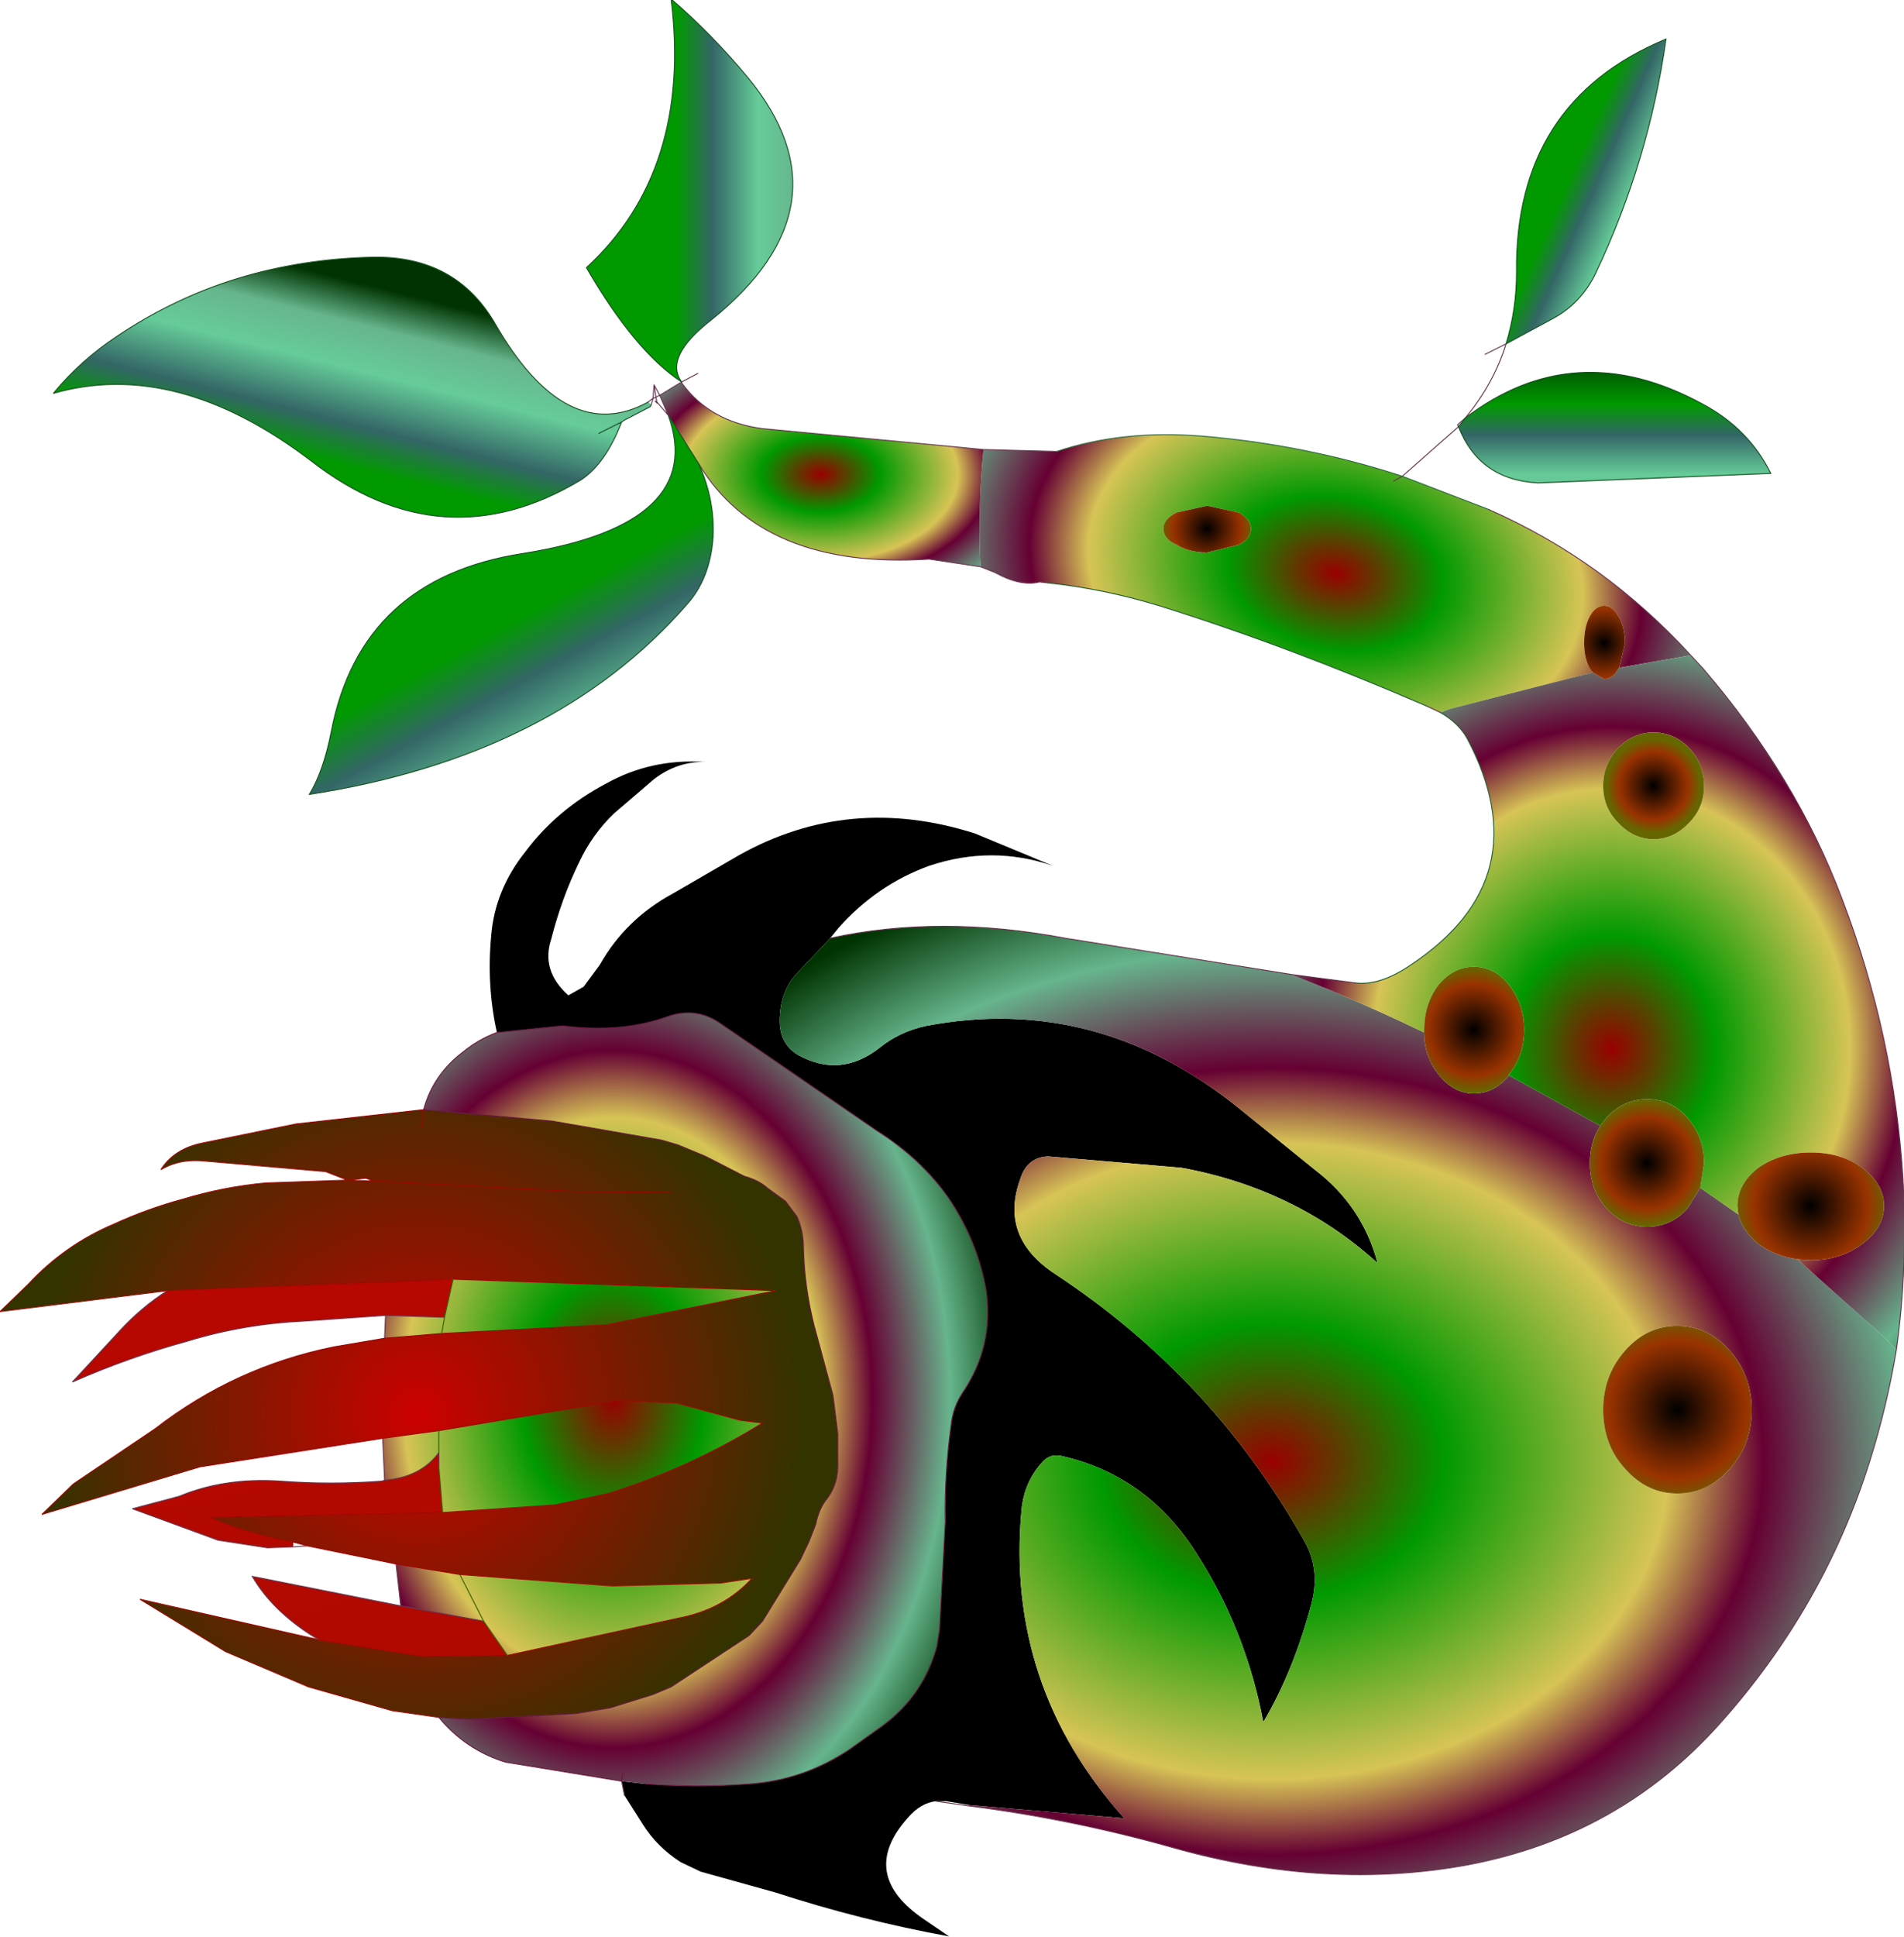 <svg xmlns="http://www.w3.org/2000/svg" viewBox="0 0.1 100.0 101.7" width="100" height="101.7"><defs><linearGradient gradientUnits="userSpaceOnUse" x1="-819.2" x2="819.2" gradientTransform="matrix(.005 .002 -.004 .009 84.7 10.85)" id="a"><stop offset=".2" stop-color="#090"/><stop offset=".361" stop-color="#366"/><stop offset=".573" stop-color="#6c9"/><stop offset=".745" stop-color="#66B58D"/><stop offset=".902" stop-color="#030"/></linearGradient><linearGradient gradientUnits="userSpaceOnUse" x1="-819.2" x2="819.2" spreadMethod="repeat" gradientTransform="matrix(0 .006 -.004 0 84.45 24.3)" id="b"><stop offset=".2" stop-color="#090"/><stop offset=".361" stop-color="#366"/><stop offset=".573" stop-color="#6c9"/><stop offset=".745" stop-color="#66B58D"/><stop offset=".902" stop-color="#030"/></linearGradient><radialGradient gradientUnits="userSpaceOnUse" r="819.2" cx="0" cy="0" spreadMethod="pad" gradientTransform="matrix(.034 .006 -.004 .024 70.15 30.2)" id="c"><stop offset="0" stop-color="#900"/><stop offset=".2" stop-color="#090"/><stop offset=".463" stop-color="#D7C456"/><stop offset=".573" stop-color="#603"/><stop offset=".745" stop-color="#66B58D"/><stop offset=".902" stop-color="#030"/></radialGradient><radialGradient gradientUnits="userSpaceOnUse" r="819.2" cx="0" cy="0" spreadMethod="pad" gradientTransform="matrix(.003 0 0 .003 63.4 27.85)" id="d"><stop offset="0"/><stop offset=".737" stop-color="#930"/><stop offset="1" stop-color="#660"/></radialGradient><radialGradient gradientUnits="userSpaceOnUse" r="819.2" cx="0" cy="0" spreadMethod="pad" gradientTransform="matrix(.019 0 0 .012 43.1 25)" id="e"><stop offset="0" stop-color="#900"/><stop offset=".2" stop-color="#090"/><stop offset=".463" stop-color="#D7C456"/><stop offset=".573" stop-color="#603"/><stop offset=".745" stop-color="#66B58D"/><stop offset=".902" stop-color="#030"/></radialGradient><radialGradient gradientUnits="userSpaceOnUse" r="819.2" cx="0" cy="0" spreadMethod="pad" gradientTransform="matrix(.055 0 0 .044 66.8 76.8)" id="f"><stop offset="0" stop-color="#900"/><stop offset=".2" stop-color="#090"/><stop offset=".463" stop-color="#D7C456"/><stop offset=".573" stop-color="#603"/><stop offset=".745" stop-color="#66B58D"/><stop offset=".902" stop-color="#030"/></radialGradient><radialGradient gradientUnits="userSpaceOnUse" r="819.2" cx="0" cy="0" spreadMethod="pad" gradientTransform="matrix(.033 0 0 .036 84.65 55.15)" id="g"><stop offset="0" stop-color="#900"/><stop offset=".2" stop-color="#090"/><stop offset=".463" stop-color="#D7C456"/><stop offset=".573" stop-color="#603"/><stop offset=".745" stop-color="#66B58D"/><stop offset=".902" stop-color="#030"/></radialGradient><radialGradient gradientUnits="userSpaceOnUse" r="819.2" cx="0" cy="0" spreadMethod="pad" gradientTransform="matrix(.004 0 0 .004 77.4 54.15)" id="h"><stop offset="0"/><stop offset=".737" stop-color="#930"/><stop offset="1" stop-color="#660"/></radialGradient><radialGradient gradientUnits="userSpaceOnUse" r="819.2" cx="0" cy="0" spreadMethod="pad" gradientTransform="matrix(.003 0 0 .003 84.25 33.85)" id="i"><stop offset="0"/><stop offset=".737" stop-color="#930"/><stop offset="1" stop-color="#660"/></radialGradient><radialGradient gradientUnits="userSpaceOnUse" r="819.2" cx="0" cy="0" spreadMethod="pad" gradientTransform="matrix(.003 0 0 .003 86.85 41.35)" id="j"><stop offset="0"/><stop offset=".737" stop-color="#930"/><stop offset="1" stop-color="#660"/></radialGradient><radialGradient gradientUnits="userSpaceOnUse" r="819.2" cx="0" cy="0" spreadMethod="pad" gradientTransform="matrix(.005 0 0 .005 95.1 63.4)" id="k"><stop offset="0"/><stop offset=".737" stop-color="#930"/><stop offset="1" stop-color="#660"/></radialGradient><radialGradient gradientUnits="userSpaceOnUse" r="819.2" cx="0" cy="0" spreadMethod="pad" gradientTransform="matrix(.004 0 0 .004 86.5 61.15)" id="l"><stop offset="0"/><stop offset=".737" stop-color="#930"/><stop offset="1" stop-color="#660"/></radialGradient><radialGradient gradientUnits="userSpaceOnUse" r="819.2" cx="0" cy="0" spreadMethod="pad" gradientTransform="matrix(.006 0 0 .006 88.1 74.1)" id="m"><stop offset="0"/><stop offset=".737" stop-color="#930"/><stop offset="1" stop-color="#660"/></radialGradient><radialGradient gradientUnits="userSpaceOnUse" r="819.2" cx="0" cy="0" spreadMethod="pad" gradientTransform="matrix(.029 0 0 .039 32.2 73.55)" id="n"><stop offset="0" stop-color="#900"/><stop offset=".2" stop-color="#090"/><stop offset=".463" stop-color="#D7C456"/><stop offset=".573" stop-color="#603"/><stop offset=".745" stop-color="#66B58D"/><stop offset=".902" stop-color="#030"/></radialGradient><linearGradient gradientUnits="userSpaceOnUse" x1="-819.2" x2="819.2" gradientTransform="matrix(.007 0 0 .012 39 10.8)" id="o"><stop offset=".2" stop-color="#090"/><stop offset=".361" stop-color="#366"/><stop offset=".573" stop-color="#6c9"/><stop offset=".745" stop-color="#66B58D"/><stop offset=".902" stop-color="#030"/></linearGradient><linearGradient gradientUnits="userSpaceOnUse" x1="-819.2" x2="819.2" gradientTransform="matrix(.002 -.008 .008 .002 18.5 20.45)" id="p"><stop offset=".2" stop-color="#090"/><stop offset=".361" stop-color="#366"/><stop offset=".573" stop-color="#6c9"/><stop offset=".745" stop-color="#66B58D"/><stop offset=".902" stop-color="#030"/></linearGradient><linearGradient gradientUnits="userSpaceOnUse" x1="-819.2" x2="819.2" gradientTransform="matrix(.005 .01 -.011 .006 30.35 37.15)" id="q"><stop offset=".2" stop-color="#090"/><stop offset=".361" stop-color="#366"/><stop offset=".573" stop-color="#6c9"/><stop offset=".745" stop-color="#66B58D"/><stop offset=".902" stop-color="#030"/></linearGradient><radialGradient gradientUnits="userSpaceOnUse" r="819.2" cx="0" cy="0" spreadMethod="pad" gradientTransform="matrix(.028 0 0 .028 22 74.35)" id="r"><stop offset="0" stop-color="#c00"/><stop offset=".878" stop-color="#330"/></radialGradient><radialGradient gradientUnits="userSpaceOnUse" r="819.2" cx="0" cy="0" spreadMethod="pad" gradientTransform="matrix(.741 0 0 .74 -6.9 -4.55)" id="s"><stop offset="0" stop-color="#c00"/><stop offset=".878" stop-color="#330"/></radialGradient></defs><path d="M49.15 94.65q-.8.1-1.45.85-2.7 3 .9 5.4l1.25.85q-4.65-.85-9.1-2.3l-3.95-1.1-1.05-.5q-1.25-.8-2-2l-.95-1.5-.15-.75 1.3.15q2.7.2 5.4 0 2.85-.2 5.25-1.8l1.75-1.25q2.15-1.6 2.85-4.15l.15-.9.3-5.65q-.05-2.55.3-5.05.1-1 .65-1.8 1.6-2.4 1.2-5.3-.45-2.6-2-4.9-1.45-2.05-3.75-3.5L37.8 53.8q-1.25-.85-2.7-.35-2.45.9-5.55.5l-3.45.35q-.55-2.45-.3-5.1.2-2.4 1.8-4.4 1.65-2.2 4.2-3.55 2.4-1.35 5.25-1.15-1.45-.05-2.7.9l-2.1 1.8q-1.15 1.1-1.85 2.6-.9 1.85-1.45 4-.55 1.65.9 2.95l.8-.45.85-1.15q1.35-2.4 3.85-3.75l3.45-2q5.8-3.25 12.4-1.15l4.1 1.7q-3.2-1.1-6.5 0-2.75 1-4.75 3.25l-.45.55-1.75 1.85q-.85.9-.9 2.35-.05 1.35 1 1.95 2.2 1.2 4.25-.4 1.05-.85 2.45-1.15 9-1.7 16.45 4.35l3.95 3.2q2.5 1.9 3.3 4.9-4.3-3.9-10.3-5l-7-.6q-1.1.05-1.45 1.15-1.15 3.1 1.85 5.05 8.2 5.4 13 13.9.9 1.5.45 3.3-.95 3.6-2.55 6.3-.9-4.8-3.5-8.85-2.55-4.05-7-5.1-.7-.2-1.15.35-.9 1-1.05 2.45-.85 9.25 5.4 16.2l-8.15-.7-1.2-.2h-.55"/><path fill="url(#a)" d="M79.1 18.15q.55-1.8.55-3.75-.1-8.95 7.85-12.25-.9 6.4-3.7 12.3-.75 1.55-2.2 2.35l-2.5 1.35"/><path fill="url(#b)" d="M76.95 22.05q5.75-4.4 12.45-.75 2.45 1.3 3.6 3.65l-12.2.5q-3.1-.15-4.2-2.95l.35-.45"/><path fill="url(#c)" d="M73.65 25.1l4.55 1.75q6.1 2.7 10.6 7.65l-3.75.65.3-1.3q0-.85-.35-1.4-.3-.55-.75-.55t-.75.55q-.3.55-.3 1.4 0 .8.3 1.35l.15.2-7.45 1.9-.55.2-.75-.35q-7.3-3.15-14-5.25-2.95-.9-5.85-1.2l-.45-.05q-1 .25-2.35-.5l-.75-.3q-.15-3.1.15-6.15l3.85.1q3.45-1.15 7.7-.8 5.4.45 10.45 2.1l-.45.25.45-.25m-7.95 2.75q0-.5-.65-.85l-1.65-.35-1.6.35q-.7.35-.7.85 0 .55.7.85.65.4 1.6.4l1.65-.4q.65-.3.65-.85"/><path fill="url(#d)" d="M65.7 27.85q0 .55-.65.85l-1.65.4q-.95 0-1.6-.4-.7-.3-.7-.85 0-.5.7-.85l1.6-.35 1.65.35q.65.35.65.85"/><path fill="url(#e)" d="M51.5 29.85l-2.7-.4q-8.75.55-12.1-5l-1.6-2.55-.45-1.05 1.15-.7v.05q1.5 2.05 4.25 2.4l11.6 1.1q-.3 3.05-.15 6.15"/><path fill="url(#f)" d="M99.6 70.95q-.5 3-1.4 5.85-2.4 7.65-7.85 13.75-5.3 5.95-13.3 7.45-7.4 1.35-15.4-.9-5.3-1.5-10.75-2.2v-.05l8.15.7q-6.25-6.95-5.4-16.2.15-1.45 1.05-2.45.45-.55 1.15-.35 4.45 1.05 7 5.1 2.6 4.05 3.5 8.85 1.6-2.7 2.55-6.3.45-1.8-.45-3.3-4.8-8.5-13-13.9-3-1.95-1.85-5.05.35-1.1 1.45-1.15l7 .6q6 1.1 10.3 5-.8-3-3.3-4.9l-3.95-3.2q-7.45-6.05-16.45-4.35-1.4.3-2.45 1.15-2.05 1.6-4.25.4-1.05-.6-1-1.95.05-1.45.9-2.35l1.75-1.85q5.75-1.25 12.35 0l11.85 1.9 2 .8q2.5 1.05 5 2.25 0 1.25.75 2.2.8 1 1.85 1 1.1 0 1.85-.95l4.8 2.65q-.55.85-.55 1.95 0 1.4.85 2.35.9 1 2.15 1 1.3 0 2.15-1l.65-1.05 2 1.4q.2.85 1.05 1.55.9.65 2.05.8l4.4 3.95.8.8M85.35 71q-1.15 1.3-1.15 3.1 0 1.85 1.15 3.1 1.15 1.3 2.75 1.3t2.75-1.3Q92 75.95 92 74.1q0-1.8-1.15-3.1t-2.75-1.3q-1.6 0-2.75 1.3"/><path fill="url(#g)" d="M88.8 34.5l.65.7q4.9 5.7 7.3 12.1 2.75 7.2 3.2 14.75.25 4.6-.35 8.9l-.8-.8-4.4-3.95.7.05q1.6 0 2.7-.85 1.15-.85 1.15-2t-1.15-2q-1.1-.8-2.7-.8t-2.75.8q-1.1.85-1.1 2l.05.45-2-1.4.2-1.3q0-1.35-.85-2.35t-2.15-1q-1.25 0-2.15 1l-.3.4-4.8-2.65v-.05q.8-.95.8-2.35 0-1.35-.8-2.35-.75-.95-1.85-.95-1.05 0-1.85.95-.75 1-.75 2.35v.15q-2.5-1.2-5-2.25l-2-.8 3.4.45q1.3.15 2.9-.95 6.85-4.55 2.95-11.9-.45-.8-1.4-1.35l.55-.2 7.45-1.9.6.35q.45 0 .75-.55l.05-.05 3.75-.65m.7 6.85q0-1.15-.8-2-.8-.8-1.85-.8t-1.85.8q-.8.85-.8 2t.8 1.95q.8.85 1.85.85t1.85-.85q.8-.8.8-1.95"/><path fill="url(#h)" d="M79.25 56.55q-.75.95-1.85.95-1.05 0-1.85-1-.75-.95-.75-2.2v-.15q0-1.35.75-2.35.8-.95 1.85-.95 1.1 0 1.85.95.8 1 .8 2.35 0 1.4-.8 2.35v.05"/><path fill="url(#i)" d="M83.65 35.4l-.15-.2q-.3-.55-.3-1.35 0-.85.3-1.4.3-.55.75-.55t.75.55q.35.55.35 1.4l-.3 1.3-.05.05q-.3.55-.75.55l-.6-.35"/><path fill="url(#j)" d="M89.5 41.35q0 1.15-.8 1.95-.8.85-1.85.85T85 43.3q-.8-.8-.8-1.95t.8-2q.8-.8 1.85-.8t1.85.8q.8.85.8 2"/><path fill="url(#k)" d="M91.3 63.85l-.05-.45q0-1.15 1.1-2 1.15-.8 2.75-.8t2.7.8q1.15.85 1.15 2t-1.15 2q-1.1.85-2.7.85l-.7-.05q-1.15-.15-2.05-.8-.85-.7-1.05-1.55"/><path fill="url(#l)" d="M89.3 62.45l-.65 1.05q-.85 1-2.15 1-1.25 0-2.15-1-.85-.95-.85-2.35 0-1.1.55-1.95l.3-.4q.9-1 2.15-1 1.3 0 2.15 1 .85 1 .85 2.35l-.2 1.3"/><path fill="url(#m)" d="M85.35 71q1.15-1.3 2.75-1.3t2.75 1.3Q92 72.3 92 74.1q0 1.85-1.15 3.1-1.15 1.3-2.75 1.3t-2.75-1.3q-1.15-1.25-1.15-3.1 0-1.8 1.15-3.1"/><path fill="url(#n)" d="M32.65 93.6l-6.1-1q-2.1-.65-3.5-2.35l1.6.1 5.6-.3 1.8-.3 2.25-.7.95-.4 4.1-2.7.7-.75 2-3.25.45-.95.35-.9q.15-.8.6-1.35.6-.8.55-1.9v-1.5l-.25-2-1-3.7q-.5-2-.55-4 0-.95-.35-1.7l-.6-.8-.9-.65q-.5-.45-1.25-.65l-2.05-1.05-1.45-.6-.85-.25-5.75-1-6.75-.6q.5-1.85 2.1-3.05.8-.65 1.75-1l3.45-.35q3.1.4 5.55-.5 1.45-.5 2.7.35l8.25 5.65q2.3 1.45 3.75 3.5 1.55 2.3 2 4.9.4 2.9-1.2 5.3-.55.8-.65 1.8-.35 2.5-.3 5.05l-.3 5.65-.15.9q-.7 2.55-2.85 4.15l-1.75 1.25q-2.4 1.6-5.25 1.8-2.7.2-5.4 0l-1.3-.15.05-.4-.05.4m-11.6-9.2l-.25-2.2 3.35.55 8 .6 5.7-.15 1.65-.25q-1.5 1.65-3.9 2.1L26.65 87l-1.25-1.8-1.25-2.45 1.25 2.45-4.35-.8m-.85-6.6l-.1-2.2 2.95-.4 9.5-1.6 3 .15 3.3.9 1.2.15q-3.8 2.35-8.1 3.7l-2.8.6-5.9.4-.2-2.4v-1.9 1.15q-.95 1.3-2.85 1.45m0-7.45l.05-1.2 3.1.1.45-2 16.95.6-8.9 1.8-8.65.45-3 .25m3.15-1.1l-.15.85.15-.85"/><path fill="url(#o)" d="M35.8 20.15q-2.45-1.6-5-6 5.55-5.1 4.45-14.1Q37.4 1.9 39.3 4.2q5.5 6.7-1.95 12.7-2.5 1.95-1.55 3.25"/><path fill="url(#p)" d="M34.2 21.35l-.05.1-1.35.7-.15.1q-.85 2.2-2.15 3.05-7.25 4.35-14.15-1-7.1-5.4-13.55-3.55 1.45-1.75 3.35-3 5.95-4 13.5-4.15 4.25-.05 6.3 3.4 3.75 6.6 8.1 4.2l.15.15m-2.75 1.5l1.2-.6-1.2.6"/><path fill="url(#q)" d="M36.7 24.45q.85 1.9.75 3.85-.15 2.15-1.35 3.5-6.95 8-19.85 10 .75-1.25 1.15-3.3 1.55-8.05 10.1-9.35 9.65-1.55 7.6-7.25l1.6 2.55"/><path fill="url(#r)" d="M23.05 90.25l-2.45-.35-4.4-1.25-4.35-1.85-4.5-2.75 9.05 2.05h.05l.35.1 5.4.85 4.45-.05 8.95-1.95q2.4-.45 3.9-2.1l-1.65.25-5.7.15-8-.6-3.35-.55-4.65-.95-.75-.2q-2.75-.55-4.35-1.3l12.2-.25 5.9-.4 2.8-.6q4.3-1.35 8.1-3.7l-1.2-.15-3.3-.9-3-.15-9.5 1.6-2.95.4-9.6 1.5-8.3 2.5L3.85 78l4.3-2.9q4.2-3.25 9.4-4.3l2.65-.45 3-.25 8.65-.45 8.9-1.8-16.95-.6-15 .6-8.8 1.1 1.5-1.45q1.9-2.05 4.5-3.15 1.75-.8 3.6-1.3 2.15-.65 4.35-.85l4.3-.15-1.15-.45-6.3-.55q-1.35-.15-2.35.45.7-1.1 2.2-1.4l4.9-1 6.7-.75 6.75.6 5.75 1 .85.25 1.45.6 2.05 1.05q.75.2 1.25.65l.9.65.6.8q.35.75.35 1.7.05 2 .55 4l1 3.7.25 2v1.5q.05 1.1-.55 1.9-.45.55-.6 1.35l-.35.9-.45.95-2 3.25-.7.75-4.1 2.7-.95.4-2.25.7-1.8.3-5.6.3-1.6-.1M22.1 59.4l.15-1.05-.15 1.05m13.2 3.3l-5.05-.05-10.6-.55 10.6.55 5.05.05m-15.65-.6l-.45-.15-.95.1 1.4.05"/><path fill="url(#s)" d="M16.8 86.2l-.35-.2q-2.15-1.35-3.2-3.15l7.8 1.55 4.35.8 1.25 1.8-4.45.05-5.4-.85m-1.4-4.9l-1.35.05-2.6-.4-4.5-1.65 2.45-.65q2.4-1 5.35-.8 2.6.2 5.3 0l.15-.05q1.9-.15 2.85-1.45v.75l.2 2.4-12.2.25q1.6.75 4.35 1.3v.25m4.85-12.15l-4.3.3q-3.15.15-6.1 1.05-3.1.85-6.05 2.15l2.5-2.7q1.15-1.25 2.5-2.1l15-.6-.45 2-3.1-.1"/><path fill="none" stroke="#66354D" stroke-width=".05" stroke-linecap="round" stroke-miterlimit="3" d="M79.1 18.15q-.65 2.1-2.15 3.9l-.4.35.05.1-2.95 2.6-.45.25m5 1.5q6.1 2.7 10.6 7.65l.65.7q4.9 5.7 7.3 12.1 2.75 7.2 3.2 14.75.25 4.6-.35 8.9-.5 3-1.4 5.85-2.4 7.65-7.85 13.75-5.3 5.95-13.3 7.45-7.4 1.35-15.4-.9-5.3-1.5-10.75-2.2l-1.75-.25m-16.35-.3l-.15-.75M16.8 86.2l-.35-.2q-2.15-1.35-3.2-3.15l7.8 1.55-.25-2.2m-4.65-.95l-.75.05-1.35.05-2.6-.4-4.5-1.65 2.45-.65q2.4-1 5.35-.8 2.6.2 5.3 0l.15-.05-.1-2.2m.1-5.25l.05-1.2-4.3.3q-3.15.15-6.1 1.05-3.1.85-6.05 2.15l2.5-2.7q1.15-1.25 2.5-2.1m34.8-18.5q5.75-1.25 12.35 0l11.85 1.9 3.4.45m4.45-14.2l-.75-.35M55.05 30.7l-.45-.05q-1 .25-2.35-.5l-.75-.3-2.7-.4q-8.75.55-12.1-5m-1.6-2.55l-.6-.7v.05l-.1-.1.1.05-.05-.25-.1.05h-.05l-.1.35m-.15-.15l.25-.2.05-.7.3.55 1.15-.7.85-.45m42.45-1.55l-1.1.55m-26.35 5l3.85.1m-3.85-.1l-11.6-1.1q-2.75-.35-4.25-2.4v-.05m-1.45.15l.1.65.2-.1.45 1.05M23.35 69.25l-3.1-.1m2.8 7.2v.75m-2 7.3l4.35.8m-5.2-7.4q1.9-.15 2.85-1.45"/><path fill="none" stroke="#16501F" stroke-width=".05" stroke-linecap="round" stroke-miterlimit="3" d="M79.1 18.15q.55-1.8.55-3.75-.1-8.95 7.85-12.25-.9 6.4-3.7 12.3-.75 1.55-2.2 2.35l-2.5 1.35m-2.15 3.9q5.75-4.4 12.45-.75 2.45 1.3 3.6 3.65l-12.2.5q-3.1-.15-4.2-2.95l.35-.45m-40.25 2.4q.85 1.9.75 3.85-.15 2.15-1.35 3.5-6.95 8-19.85 10 .75-1.25 1.15-3.3 1.55-8.05 10.1-9.35 9.65-1.55 7.6-7.25l1.6 2.55m-2.5-3.1l-.05.1-1.35.7-.15.1q-.85 2.2-2.15 3.05-7.25 4.35-14.15-1-7.1-5.4-13.55-3.55 1.45-1.75 3.35-3 5.95-4 13.5-4.15 4.25-.05 6.3 3.4 3.75 6.6 8.1 4.2m1.75-1.05q-2.45-1.6-5-6 5.55-5.1 4.45-14.1Q37.4 1.9 39.3 4.2q5.5 6.7-1.95 12.7-2.5 1.95-1.55 3.25m-3.15 2.1l-1.2.6"/><path fill="none" stroke="#9B0700" stroke-width=".05" stroke-linecap="round" stroke-miterlimit="3" d="M23.05 90.25l-2.45-.35-4.4-1.25-4.35-1.85-4.5-2.75 9.05 2.05h.05l.35.1m4-4l-4.65-.95m3.95-5.65l-9.6 1.5-8.3 2.5L3.85 78l4.3-2.9q4.2-3.25 9.4-4.3l2.65-.45m-11.4-2.5L0 68.95l1.5-1.45q1.9-2.05 4.5-3.15 1.75-.8 3.6-1.3 2.15-.65 4.35-.85l4.3-.15-1.15-.45-6.3-.55q-1.35-.15-2.35.45.7-1.1 2.2-1.4l4.9-1 6.7-.75-.15 1.05m1.7 7.85l-15 .6M23.25 79.5l5.9-.4 2.8-.6q4.3-1.35 8.1-3.7l-1.2-.15-3.3-.9-3-.15-9.5 1.6-2.95.4m3.15 3.9l-12.2.25q1.6.75 4.35 1.3l.75.2m3.5-19.15l10.6.55 5.05.05m-11.5 4.55l16.95.6-8.9 1.8-8.65.45-3 .25m-.55-8.25l-1.4-.05.95-.1.45.15m7 24.9l8.95-1.95q2.4-.45 3.9-2.1l-1.65.25-5.7.15-8-.6-3.35-.55m5.85 4.8l-4.45.05-5.4-.85"/><path fill="none" stroke="#66183F" stroke-width=".05" stroke-linecap="round" stroke-miterlimit="3" d="M32.65 93.6l-6.1-1q-2.1-.65-3.5-2.35l1.6.1 5.6-.3 1.8-.3 2.25-.7.95-.4 4.1-2.7.7-.75 2-3.25.45-.95.35-.9q.15-.8.6-1.35.6-.8.55-1.9v-1.5l-.25-2-1-3.7q-.5-2-.55-4 0-.95-.35-1.7l-.6-.8-.9-.65q-.5-.45-1.25-.65l-2.05-1.05-1.45-.6-.85-.25-5.75-1-6.75-.6q.5-1.85 2.1-3.05.8-.65 1.75-1l3.45-.35q3.1.4 5.55-.5 1.45-.5 2.7.35l8.25 5.65q2.3 1.45 3.75 3.5 1.55 2.3 2 4.9.4 2.9-1.2 5.3-.55.8-.65 1.8-.35 2.5-.3 5.05l-.3 5.65-.15.9q-.7 2.55-2.85 4.15l-1.75 1.25q-2.4 1.6-5.25 1.8-2.7.2-5.4 0m-1.3-.15l.05-.4"/><path fill="none" stroke="#215D2D" stroke-width=".05" stroke-linecap="round" stroke-miterlimit="3" d="M71.2 51.7q1.3.15 2.9-.95 6.85-4.55 2.95-11.9-.45-.8-1.4-1.35m-.75-.35q-7.3-3.15-14-5.25-2.95-.9-5.85-1.2"/><path fill="none" stroke="#2B6A3B" stroke-width=".05" stroke-linecap="round" stroke-miterlimit="3" d="M73.65 25.1l4.55 1.75M55.5 23.8q3.45-1.15 7.7-.8 5.4.45 10.45 2.1"/><path fill="none" stroke="#366300" stroke-width=".05" stroke-linecap="round" stroke-miterlimit="3" d="M23.35 69.25l.45-2m-.6 2.85l.15-.85m-.3 5.95v1.15m0 .75l.2 2.4m.9 3.25l1.25 2.45 1.25 1.8"/></svg>